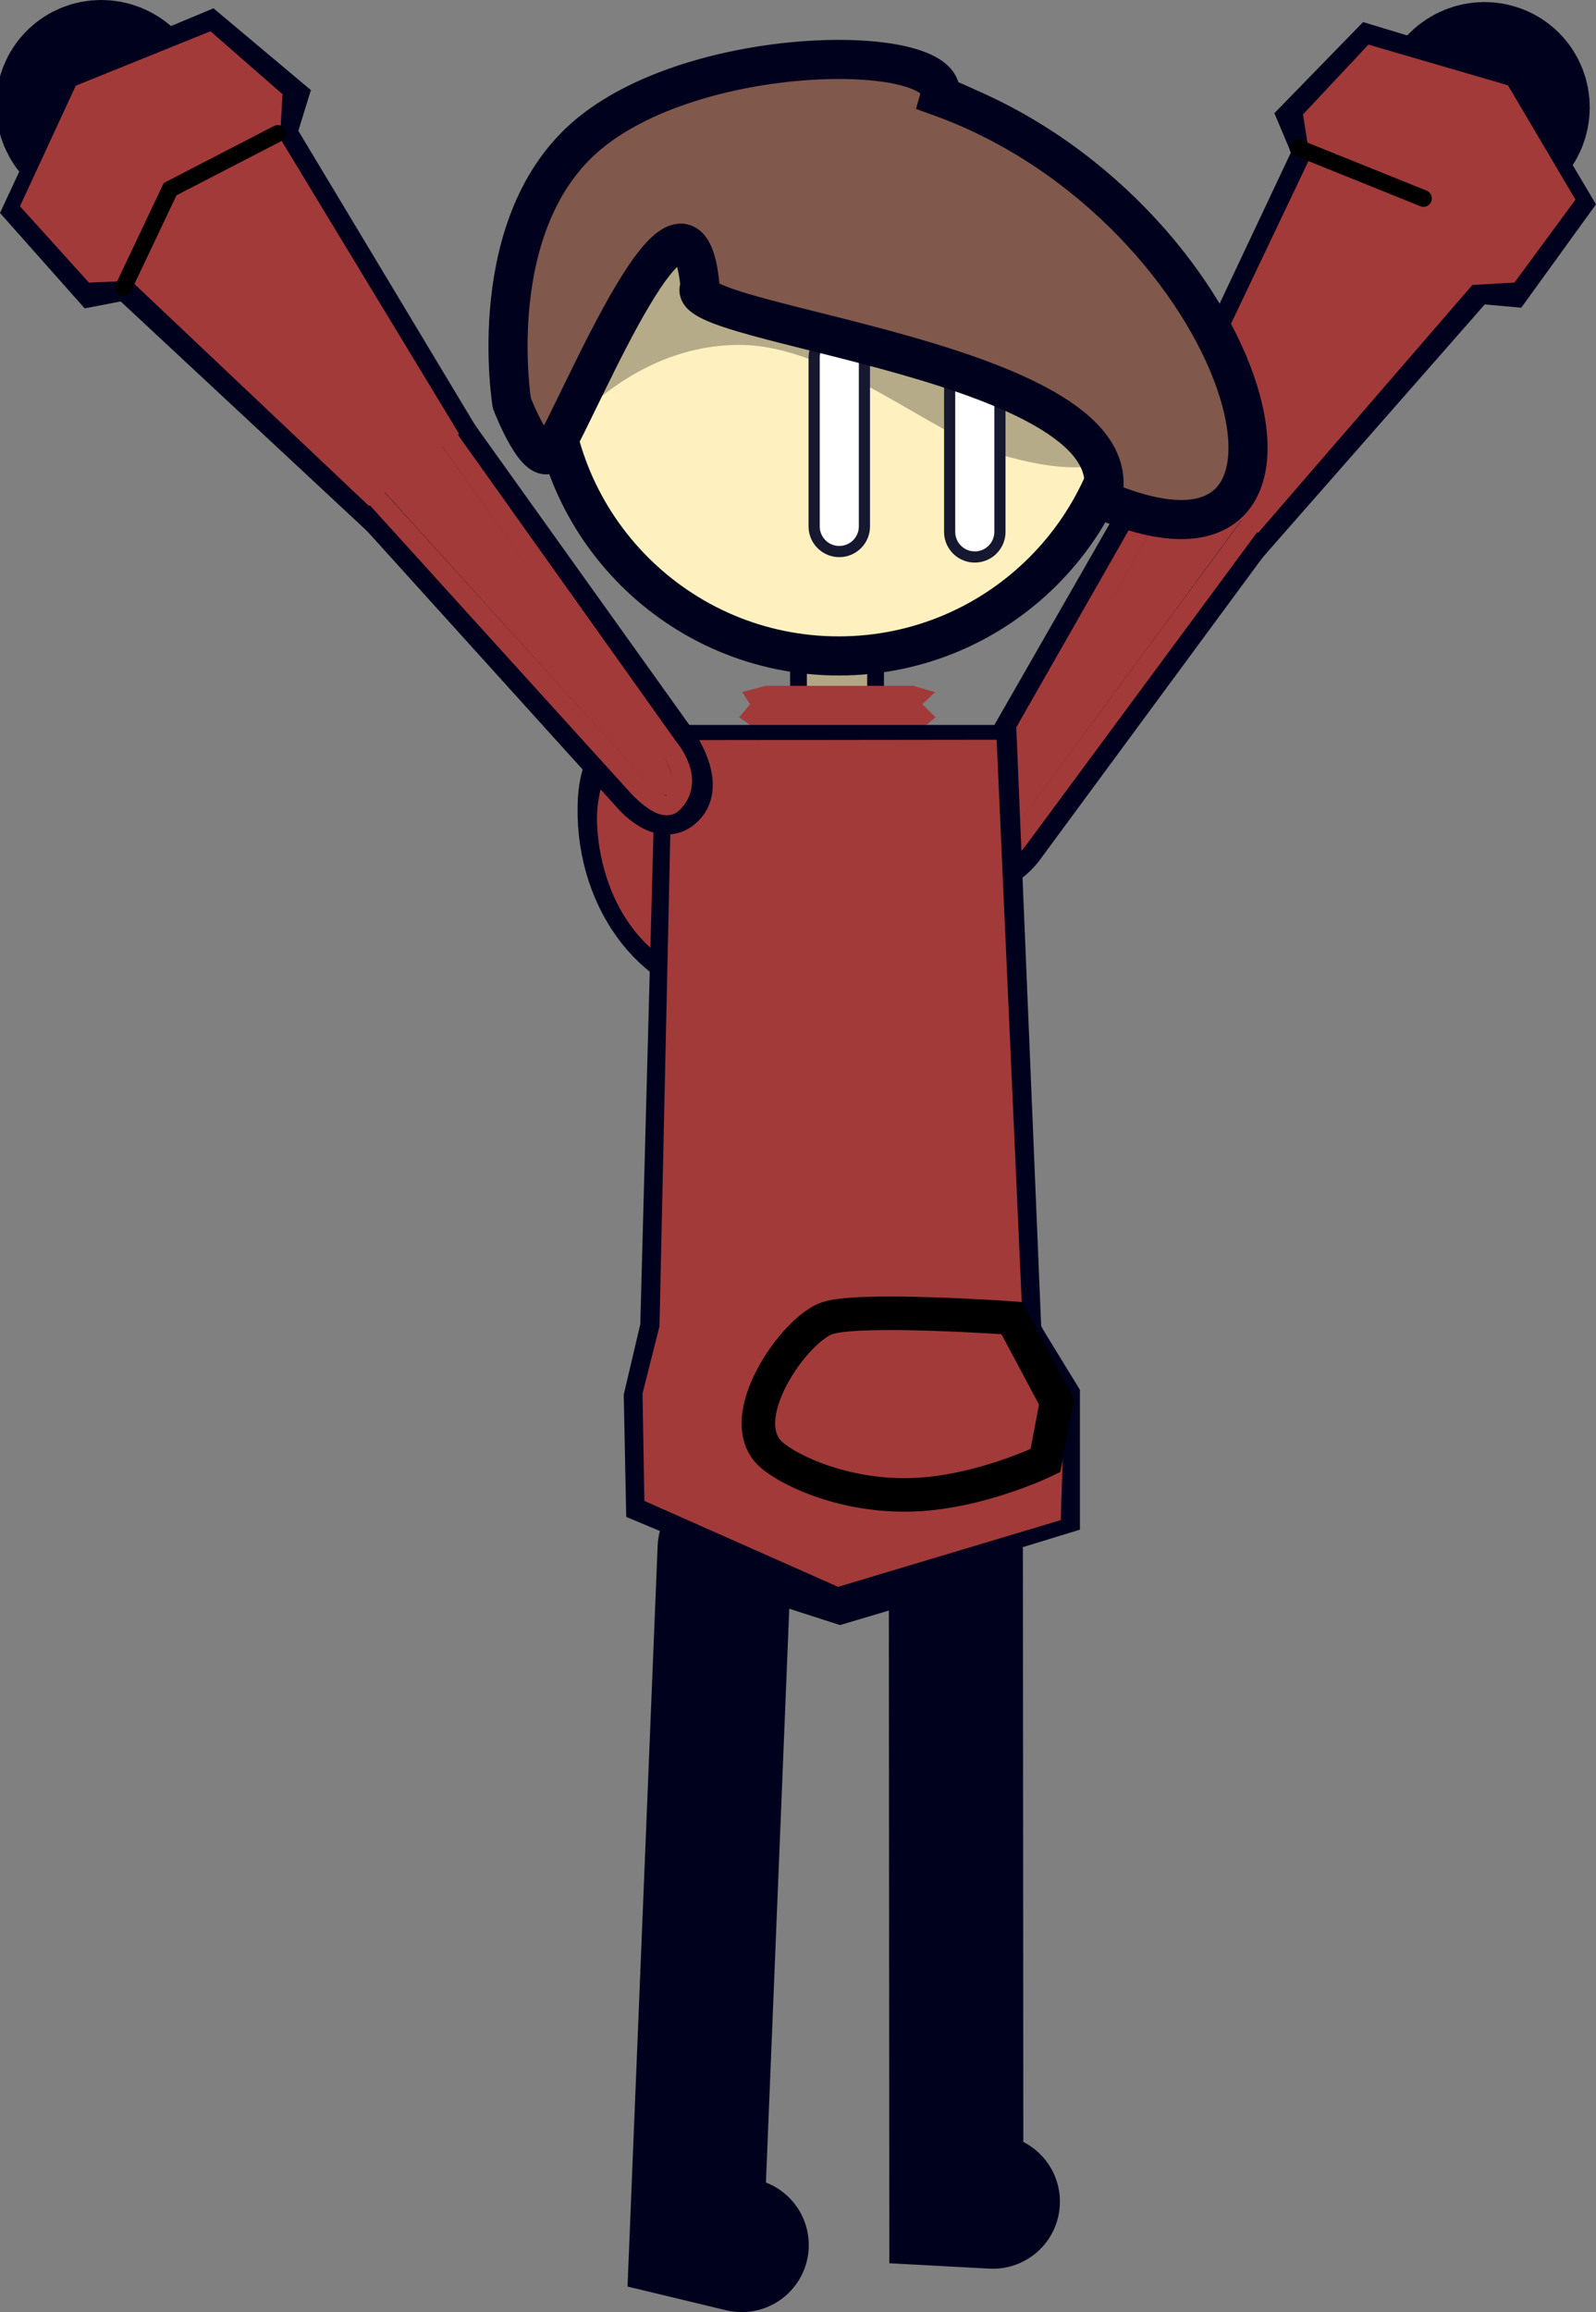 <svg version="1.1" xmlns="http://www.w3.org/2000/svg" xmlns:xlink="http://www.w3.org/1999/xlink" width="142.848" height="206.91" viewBox="0,0,142.848,206.91"><rect x="0" y="0" width="142.848" height="206.91" fill="#808080" stroke="none"/><g transform="translate(-168.602,-78.98)"><g data-paper-data="{&quot;isPaintingLayer&quot;:true}" fill-rule="nonzero" stroke-linejoin="miter" stroke-miterlimit="10" stroke-dasharray="" stroke-dashoffset="0" style="mix-blend-mode: normal"><g><g data-paper-data="{&quot;index&quot;:null}"><path d="M298.767,86.441c1.234,-1.488 3.423,-1.708 4.889,-0.493c1.466,1.216 1.654,3.408 0.42,4.895c-1.234,1.488 -3.423,1.708 -4.889,0.493c0,0 -1.654,-3.408 -0.42,-4.895z" fill="#00021d" stroke="#00021d" stroke-width="12" stroke-linecap="butt"/><g><path d="M303.133,86.733l6.277,10.643l-5.761,7.332l-2.904,-0.018l-23.923,25.966c0,0 -3.2,2.785 -5.041,1.236c-2.456,-2.066 -0.852,-6.448 -0.852,-6.448l15.113,-32.493l-1.043,-3.516l6.163,-6.286z" fill="#5c2a2a" stroke="none" stroke-width="0" stroke-linecap="butt"/><path d="M302.781,87.058l6.62,10.336l-24.241,-7.113l5.899,-6.8z" fill-opacity="0.084" fill="#ffffff" stroke="none" stroke-width="0" stroke-linecap="butt"/><path d="M303.401,86.966l-26.379,43.178c0,0 -1.821,3.498 -5.027,1.257c-2.876,-2.011 -0.388,-6.042 -0.388,-6.042l14.072,-31.885l-0.633,-4.82l5.87,-5.329z" fill-opacity="0.084" fill="#ffffff" stroke="none" stroke-width="0" stroke-linecap="butt"/><path d="M303.055,86.56l6.303,10.612l-5.432,7.513l-3.164,-0.282l-23.044,26.248c0,0 -3.03,3.21 -5.861,0.916c-2.833,-2.295 -0.911,-6.857 -0.911,-6.857l15.116,-32.048l-1.335,-3.164l6.389,-6.559z" fill="none" stroke="#00021d" stroke-width="3.5" stroke-linecap="butt"/><path d="M285.365,92.513l9.971,4.182l5.785,8.252" fill="none" stroke="#00021d" stroke-width="1.5" stroke-linecap="round"/><path d="M303.565,86.611l6.048,10.237l-5.46,7.417l-3.764,0.214l-22.433,25.949c0,0 -3.576,3.294 -6.351,0.983c-2.317,-1.929 -0.694,-6.934 -0.694,-6.934l14.932,-31.357l-0.618,-3.898l5.855,-6.251z" fill="#a23a3a" stroke="none" stroke-width="0" stroke-linecap="butt"/></g><g stroke-linecap="butt"><g><path d="M272.668,121.238c0.999,0.531 8.219,5.891 8.219,5.891l-20.551,28.026c0,0 -3.642,2.419 -5.143,1.151c-2.003,-1.69 0.361,-5.442 0.361,-5.442z" fill="#a23a3a" stroke="none" stroke-width="0"/><path d="" fill-opacity="0.084" fill="#ffffff" stroke="none" stroke-width="0"/><path d="M272.592,121.198c1.023,0.546 3.33,2.179 3.33,2.179l-19.097,32.564c0,0 -1.05,0.11 -1.021,0.205c-2.382,-1.602 0.667,-5.166 0.667,-5.166z" fill="#a23a3a" stroke="none" stroke-width="0"/><path d="M281.112,126.596l-20.658,28.041c0,0 -2.324,3.536 -4.64,1.669c-2.318,-1.868 0.114,-6.007 0.114,-6.007l16.722,-29.182" fill="none" stroke="#00021d" stroke-width="3.5"/></g><path d="M280.453,126.049c0,0 -5.152,6.976 -8.159,11.047c-3.719,5.035 -12.475,16.89 -12.475,16.89c0,0 -1.93,2.687 -3,1.854c-2.318,-1.868 -0.128,-4.97 -0.128,-4.97l16.74,-29.352" fill="none" stroke="#a23a3a" stroke-width="1.75"/></g></g><path d="M284.76,92.203l11.247,4.534" fill="none" stroke="#000000" stroke-width="1.5" stroke-linecap="round"/></g><path d="M257.468,276.009l-3.272,-0.176l-0.042,-58.073" fill="none" stroke="#00021d" stroke-width="12" stroke-linecap="round"/><g stroke-linecap="butt"><path d="M247.985,151.909c-0.153,8.652 -6.052,15.53 -13.175,15.363c-7.123,-0.167 -12.773,-7.317 -12.62,-15.968c0.031,-1.753 0.332,-3.026 0.851,-3.939c0.307,-0.54 0.94,-1.273 0.94,-1.273l21.918,-0.023c0,0 0.995,0.698 1.334,1.317c0.525,0.959 0.789,2.396 0.752,4.525z" fill="#3c2222" stroke="none" stroke-width="0"/><path d="M233.528,167.138c-5.767,-0.501 -9.857,-9.286 -9.857,-9.286l21.286,1.571c0,0 -3.227,8.426 -11.429,7.714z" fill-opacity="0.084" fill="#ffffff" stroke="none" stroke-width="0"/><path d="M230.243,166.138l6.143,-20l10.714,0.286c0,0 0.826,9.902 -2.571,14.571c-5.896,8.103 -14.286,5.143 -14.286,5.143z" fill-opacity="0.084" fill="#ffffff" stroke="none" stroke-width="0"/><path d="M247.842,151.766c-0.153,8.652 -6.052,15.53 -13.175,15.363c-7.123,-0.167 -12.773,-7.317 -12.62,-15.968c0.031,-1.753 0.332,-3.026 0.851,-3.939c0.307,-0.54 0.94,-1.273 0.94,-1.273l21.918,-0.023c0,0 0.995,0.698 1.334,1.317c0.525,0.959 0.789,2.396 0.752,4.525z" fill="none" stroke="#00021d" stroke-width="3.5"/><path d="M235.506,166.996c-9.749,-0.171 -13.261,-8.315 -13.468,-14.393c-0.128,-3.744 1.856,-6.618 1.856,-6.618h21.841c0,0 2.315,3.094 1.873,7.349c-0.623,6.012 -4.82,13.791 -12.103,13.663z" fill="#a23a3a" stroke="none" stroke-width="0"/></g><path d="M240.069,141.235v-3.1h6.9v3.1z" fill="#b1a785" stroke="#00021d" stroke-width="1.5" stroke-linecap="butt"/><path d="M234.99,279.89l-4.027,-0.968l2.495,-61.362" fill="none" stroke="#00021d" stroke-width="12" stroke-linecap="round"/><path d="M237.115,144.81l-2.352,-1.642l0.971,-1.162l-0.696,-1.093l2.076,-0.559h13.245l1.941,0.569l-1.15,1.081l1.19,1.164l-1.981,1.642z" fill="#a23a3a" stroke="none" stroke-width="0" stroke-linecap="butt"/><g stroke-linecap="butt"><path d="M217.794,111.905c0,-14.29 11.585,-25.875 25.875,-25.875c14.29,0 25.875,11.585 25.875,25.875c0,14.29 -11.585,25.875 -25.875,25.875c-14.29,0 -25.875,-11.585 -25.875,-25.875z" fill="#fff1bf" stroke="none" stroke-width="0"/><path d="M218.262,118.735c0,0 -4.682,-32.654 27.286,-32.429c14.875,0.105 23.026,14.837 23.869,24.259c0.511,5.712 -1.298,7.741 -1.298,7.741l0.143,1.571c0,0 -1.825,2.214 -10.122,-0.213c-6.226,-1.822 -15.083,-9.868 -23.445,-9.817c-10.284,0.062 -16.433,8.887 -16.433,8.887z" fill-opacity="0.29" fill="#000000" stroke="none" stroke-width="0"/><path d="M217.794,111.805c0,-14.29 11.585,-25.875 25.875,-25.875c14.29,0 25.875,11.585 25.875,25.875c0,14.29 -11.585,25.875 -25.875,25.875c-14.29,0 -25.875,-11.585 -25.875,-25.875z" fill="none" stroke="#00021d" stroke-width="3.5"/></g><g><path d="M254.354,215.009l-10.498,3.118l-8.73,-2.816" fill="none" stroke="#00021d" stroke-width="12" stroke-linecap="round"/><path d="M226.243,213.571l-0.052,-9.53l1.757,-6.463l1.065,-52.612l29.155,0.167l2.187,52.964l3.446,5.674v10.832l-20.03,6.19z" fill="#5c2a2a" stroke="none" stroke-width="0" stroke-linecap="butt"/><path d="M242.582,147.355l1.696,6.783l-0.969,6.783l0.485,2.18" fill="none" stroke="#c2c2c2" stroke-width="3.5" stroke-linecap="round"/><path d="M253.638,163.499l0.485,-2.18l-0.969,-6.783l1.696,-6.783" data-paper-data="{&quot;index&quot;:null}" fill="none" stroke="#c2c2c2" stroke-width="3.5" stroke-linecap="round"/><path d="M253.869,217.324l-20.107,-71.709l24.391,0.727l2.611,51.818l3.017,6.969l-0.221,8.803z" fill-opacity="0.084" fill="#ffffff" stroke="none" stroke-width="0" stroke-linecap="butt"/><path d="M226.028,213.69l-0.298,-9.106l34.923,-19.965l-0.146,13.315l3.104,5.814l-0.051,9.942l-19.865,6.783z" fill-opacity="0.084" fill="#ffffff" stroke="none" stroke-width="0" stroke-linecap="butt"/><path d="M226.378,213.553l-0.195,-9.582l1.472,-6.258l1.398,-52.108h28.822l2.187,52.621l3.446,5.62v10.729l-20.03,6.131z" fill="none" stroke="#00021d" stroke-width="3.5" stroke-linecap="butt"/><g stroke-linecap="butt"><path d="M238.198,209.325v-4.798l4.533,-7.997l16.737,-0.123l3.753,7.084l0.198,5.834l-13.153,4.567z" fill="#694646" stroke="none" stroke-width="0"/><path d="M238.071,210.031l25.221,-7.474l-0.2,6.674l-12.006,4.444z" fill-opacity="0.148" fill="#ffffff" stroke="none" stroke-width="0"/><path d="M238.314,209.818l0.349,-4.306h24.175l0.697,3.875l-12.785,4.475z" fill-opacity="0.084" fill="#ffffff" stroke="none" stroke-width="0"/><path d="M253.415,196.992l5.773,0.222l4.098,6.971l-1.054,6.029l-3.334,0.779z" fill-opacity="0.084" fill="#ffffff" stroke="none" stroke-width="0"/><path d="M237.924,209.404v-4.798l4.533,-7.997l16.737,-0.123l3.753,7.084l0.198,5.834l-12.753,3.967z" fill="none" stroke="#00021d" stroke-width="3.5"/></g><path d="M226.275,213.298l-0.165,-9.615l1.518,-6.017l1.155,-52.45l29.021,-0.036l2.376,53.234l3.691,6.175l-0.324,10.426l-19.936,5.971z" fill="#a23a3a" stroke="none" stroke-width="0" stroke-linecap="butt"/></g><path d="M175.296,90.909c-1.377,-1.357 -1.409,-3.557 -0.072,-4.913c1.337,-1.356 3.537,-1.356 4.913,0.001c1.377,1.357 1.409,3.557 0.072,4.913c-1.337,1.356 -3.537,1.356 -4.913,-0.001z" fill="#00021d" stroke="#00021d" stroke-width="12" stroke-linecap="butt"/><g><path d="M187.375,81.963l6.761,5.638l-0.686,3.603l18.287,30.818c0,0 2.034,4.199 -0.203,6.501c-1.677,1.725 -5.139,-0.726 -5.139,-0.726l-26.4,-23.443l-2.887,0.308l-6.465,-6.719l5.181,-11.218z" fill="#5c2a2a" stroke="none" stroke-width="0" stroke-linecap="butt"/><path d="M187.511,82.283l6.55,6.176l-23.409,9.501l5.553,-10.947z" fill-opacity="0.084" fill="#ffffff" stroke="none" stroke-width="0" stroke-linecap="butt"/><path d="M187.638,82.113l6.374,4.715l-0.148,4.859l17.19,30.318c0,0 2.878,3.761 0.218,6.05c-2.965,2.551 -5.127,-0.748 -5.127,-0.748l-30.565,-40.324z" fill-opacity="0.084" fill="#ffffff" stroke="none" stroke-width="0" stroke-linecap="butt"/><path d="M187.401,81.75l7.013,5.887l-1.012,3.282l18.245,30.376c0,0 2.368,4.347 -0.221,6.914c-2.587,2.565 -5.923,-0.325 -5.923,-0.325l-25.553,-23.812l-3.12,0.597l-6.156,-6.932l5.21,-11.19z" fill="none" stroke="#00021d" stroke-width="3.5" stroke-linecap="butt"/><path d="M179.646,104.647l4.931,-8.789l9.503,-5.158" fill="none" stroke="#00021d" stroke-width="1.5" stroke-linecap="round"/><path d="M187.439,81.776l6.451,5.634l-0.225,3.94l17.994,29.706c0,0 2.115,4.818 0.003,6.969c-2.531,2.577 -6.418,-0.342 -6.418,-0.342l-24.916,-23.575l-3.766,0.164l-6.174,-6.834l4.994,-10.79z" fill="#a23a3a" stroke="none" stroke-width="0" stroke-linecap="butt"/></g><g stroke-linecap="butt"><g><path d="M229.579,145.777c0,0 2.727,3.496 0.903,5.379c-1.367,1.411 -5.232,-0.631 -5.232,-0.631l-23.251,-25.83c0,0 6.647,-6.055 7.588,-6.684z" fill="#a23a3a" stroke="none" stroke-width="0"/><path d="" fill-opacity="0.084" fill="#ffffff" stroke="none" stroke-width="0"/><path d="M228.675,145.984c0,0 3.391,3.242 1.18,5.074c0.02,-0.097 -1.036,-0.102 -1.036,-0.102l-22.258,-30.491c0,0 2.132,-1.856 3.096,-2.501z" fill="#a23a3a" stroke="none" stroke-width="0"/><path d="M209.591,117.889l19.557,27.363c0,0 2.833,3.875 0.714,5.965c-2.118,2.089 -4.784,-1.197 -4.784,-1.197l-23.359,-25.835" fill="none" stroke="#00021d" stroke-width="3.5"/></g><path d="M208.854,118.366l19.592,27.531c0,0 2.489,2.867 0.37,4.958c-0.981,0.936 -3.17,-1.545 -3.17,-1.545l-23.324,-25.734" fill="none" stroke="#a23a3a" stroke-width="1.75"/></g><path d="M179.651,104.719l4.176,-8.81l9.641,-4.985" fill="none" stroke="#000000" stroke-width="1.5" stroke-linecap="round"/><g fill="none" stroke-linecap="round"><g stroke="#161830" stroke-width="5.5"><path d="M243.721,110.996v15.092"/><path d="M255.849,111.483v15.092"/></g><g stroke="#ffffff" stroke-width="3.5"><path d="M243.721,110.996v15.092"/><path d="M255.849,111.483v15.092"/></g></g><path d="M214.415,115.063c0,0 -2.69,-16.291 6.997,-24.185c10.129,-8.255 32.628,-8.028 31.3,-3.246c27.612,9.954 38.156,46.235 14.492,36.061c3.545,-12.441 -38.369,-15.629 -35.939,-19.035c-1.173,-13.052 -10.592,10.35 -13.191,14.617c-1.248,2.049 -3.659,-4.211 -3.659,-4.211z" fill="#81584c" stroke="#00021d" stroke-width="3.5" stroke-linecap="butt"/><path d="M242.67,196.936c2.96,-0.963 16.5,0 16.5,0l4,7.5l-1,5.25c0,0 -5.762,2.819 -11.759,3.058c-5.997,0.239 -11.003,-2.057 -12.741,-3.558c-3.666,-3.166 2.04,-11.287 5,-12.25z" fill="none" stroke="#000000" stroke-width="3" stroke-linecap="round"/></g></g></svg>